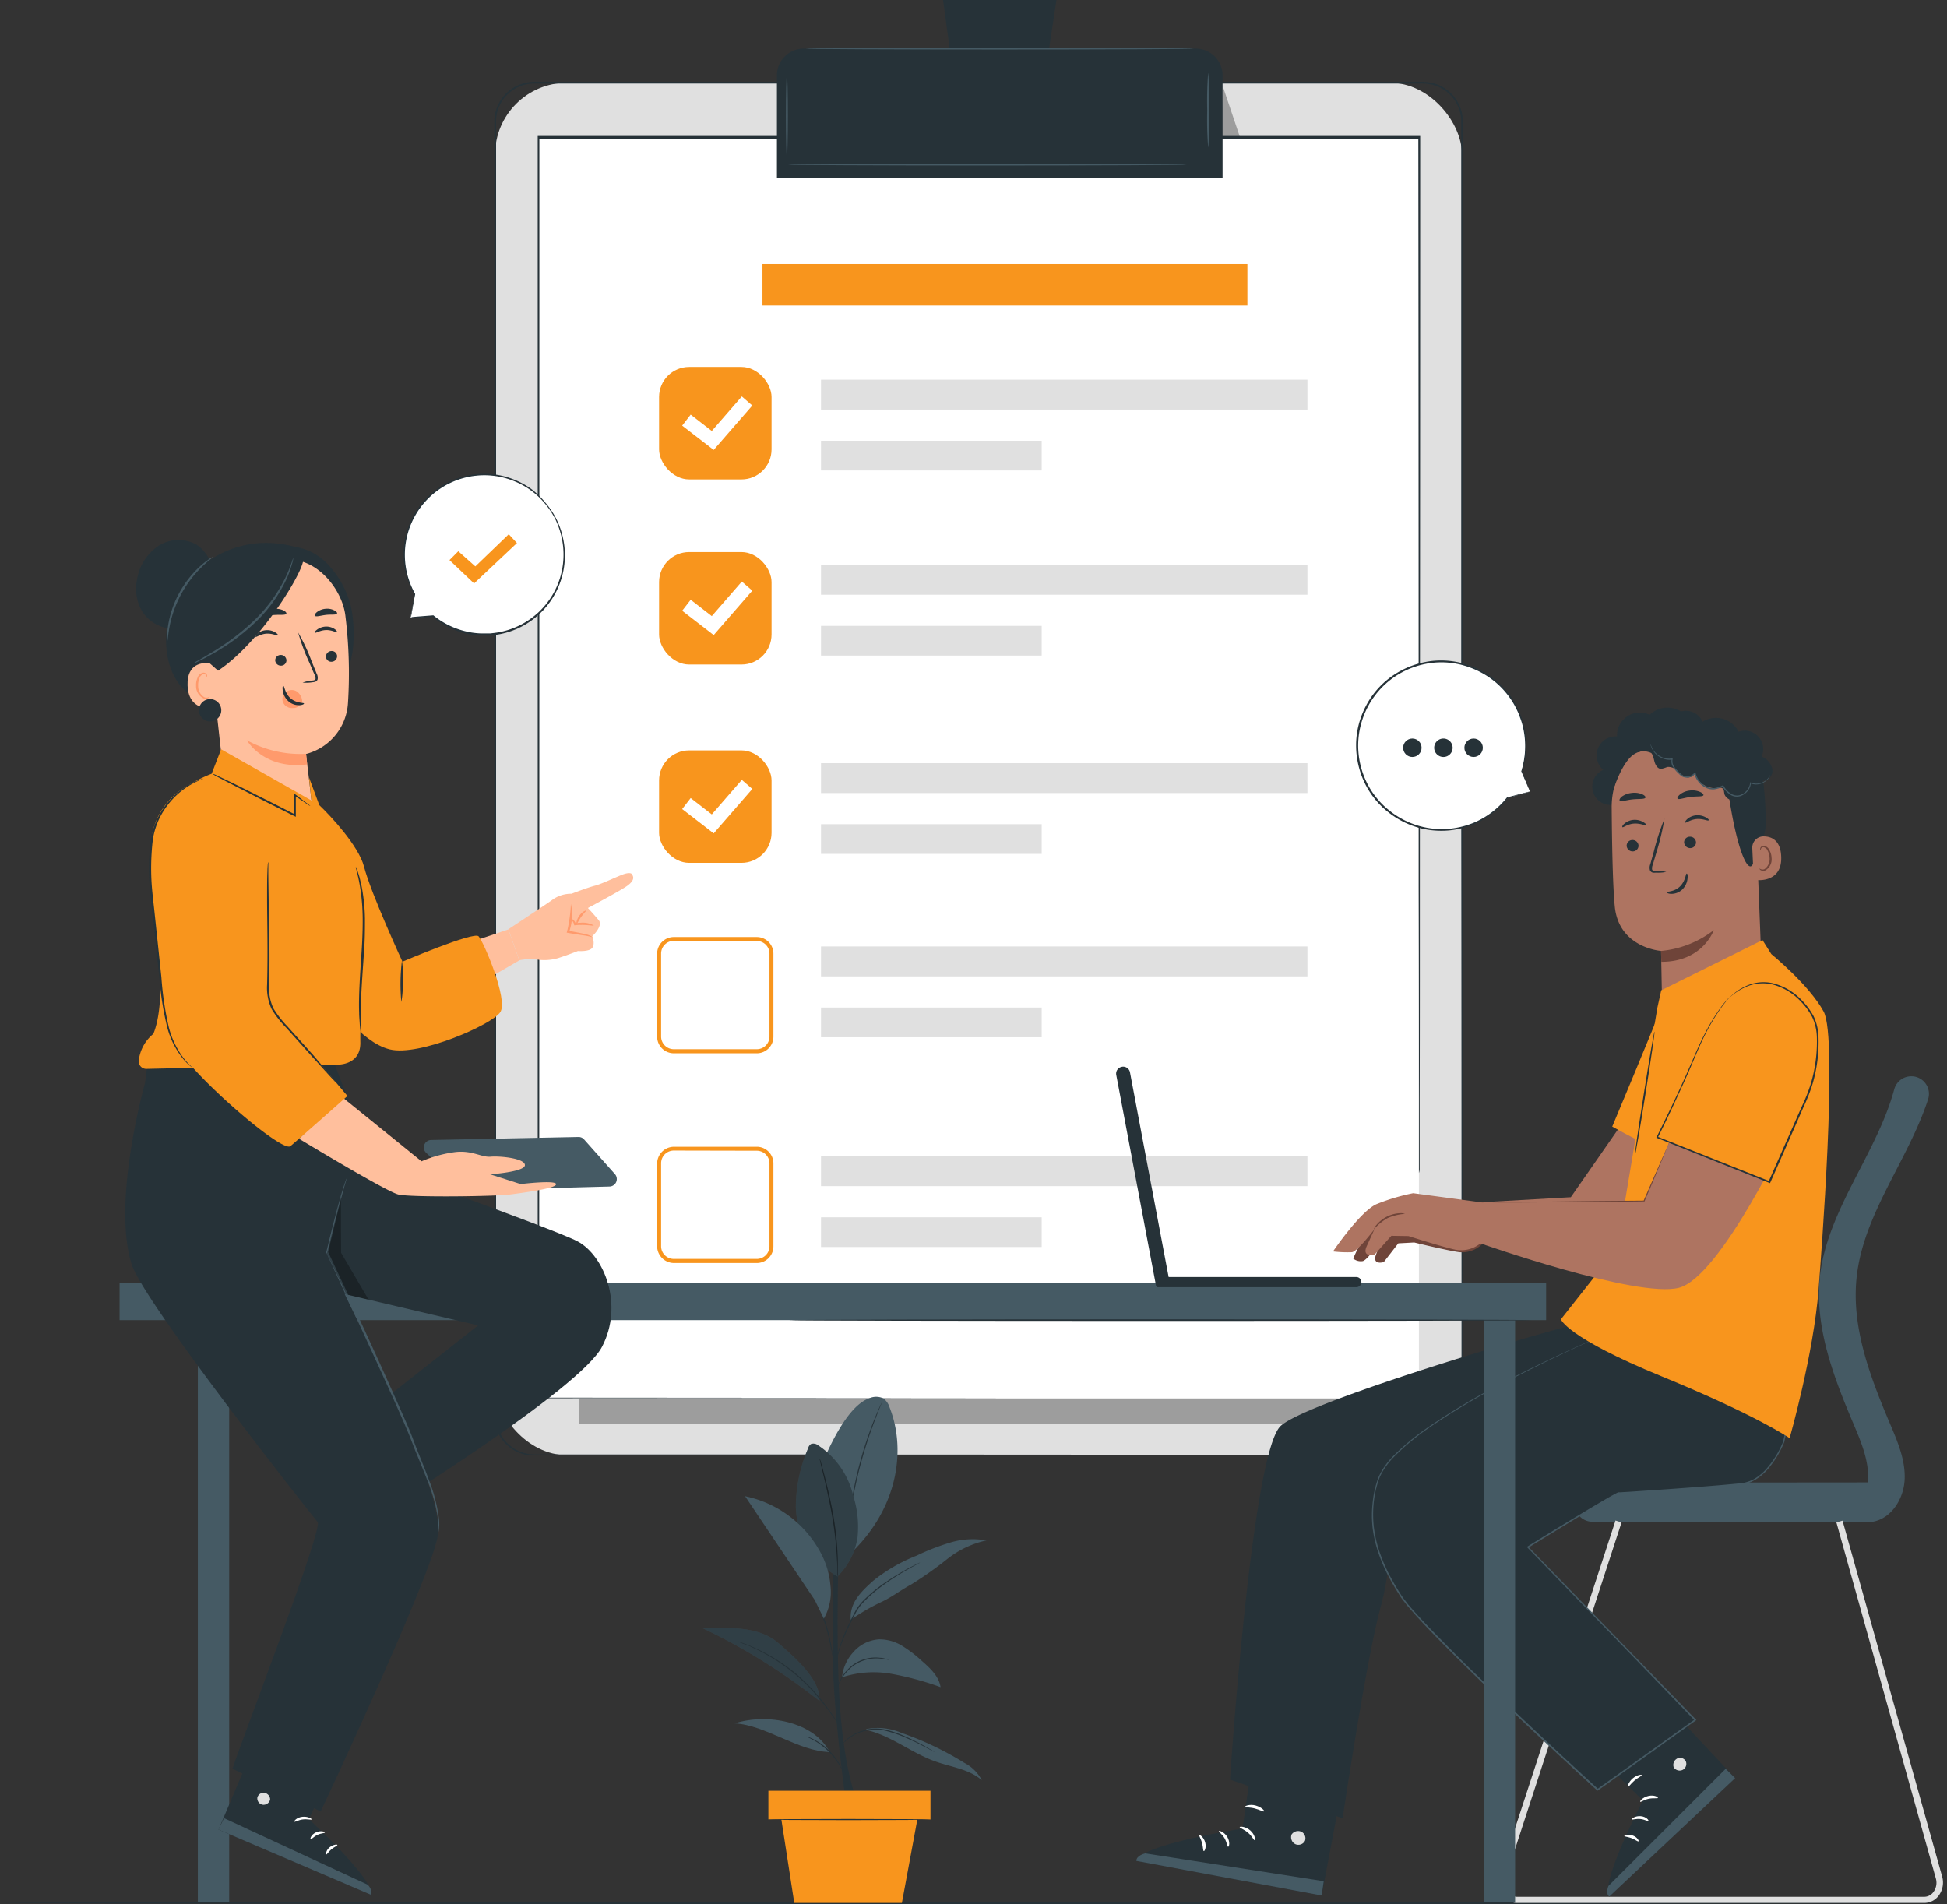 <svg xmlns="http://www.w3.org/2000/svg" width="250" height="244.503" viewBox="0 0 250 244.503">
  <rect x="0" y="0" width="250" height="244.503" fill="#333333" stroke="none"/>
  <g id="limited-compliance" transform="translate(-19.86 -32.44)">
    <g id="freepik--Floor--inject-27" transform="translate(19.86 276.661)">
      <path id="Path_38177" data-name="Path 38177" d="M269.86,482.221c0,.081-55.944.141-124.995.141S19.86,482.3,19.86,482.221s55.944-.141,125.005-.141S269.86,482.145,269.86,482.221Z" transform="translate(-19.86 -482.08)" fill="#263238"/>
    </g>
    <g id="freepik--Clipboard--inject-27" transform="translate(83.338 32.44)">
      <rect id="Rectangle_5636" data-name="Rectangle 5636" width="124.164" height="176.235" rx="9.24" transform="translate(0.087 10.629)" fill="#e0e0e0"/>
      <path id="Path_38178" data-name="Path 38178" d="M255.967,228.136l.386-.027a5.375,5.375,0,0,0,1.086-.217,4.983,4.983,0,0,0,3.476-4.481c.027-.543,0-1.13,0-1.738V207.73c0-14.985,0-36.668-.038-63.456V56.756a4.888,4.888,0,0,0-3.8-4.628A6.518,6.518,0,0,0,255.446,52h-113.6a4.893,4.893,0,0,0-4.894,4.655V223.334a4.856,4.856,0,0,0,.891,2.618,4.986,4.986,0,0,0,2.173,1.716,5.328,5.328,0,0,0,1.331.342c.456.038.923.027,1.39.033h26.511l63.451.038,17.25.027h0l-17.25.027-63.451.038H141.271a5.366,5.366,0,0,1-1.385-.358,5.1,5.1,0,0,1-3.156-4.5V56.664a5.144,5.144,0,0,1,5.138-4.888H255.424a7.316,7.316,0,0,1,1.678.13,5.111,5.111,0,0,1,3.981,4.834q0,3.259,0,6.518v81.016c0,26.788,0,48.471-.038,63.456v15.686a4.888,4.888,0,0,1-.337,1.532,5.1,5.1,0,0,1-1.526,2.086,5.354,5.354,0,0,1-1.629.885,5.639,5.639,0,0,1-1.124.206Z" transform="translate(-136.73 -41.271)" fill="#263238"/>
      <g id="Group_8878" data-name="Group 8878" transform="translate(10.923 149.67)" opacity="0.3">
        <path id="Path_38179" data-name="Path 38179" d="M156.84,341.213H261.048L259.9,319.536V308L156.84,324.1Z" transform="translate(-156.84 -308)"/>
      </g>
      <g id="Group_8879" data-name="Group 8879" transform="translate(93.199 10.988)" opacity="0.3">
        <path id="Path_38180" data-name="Path 38180" d="M308.624,52.67l2.368,7.028v3.438H308.32Z" transform="translate(-308.32 -52.67)"/>
      </g>
      <path id="Path_38181" data-name="Path 38181" d="M147.09,65.01V226.9H260.179V65.01Z" transform="translate(-141.463 -47.32)" fill="#fff"/>
      <path id="Path_38182" data-name="Path 38182" d="M260.129,197.759v-9.625c0-6.279,0-15.463-.033-27.125,0-23.355,0-56.569-.043-96.191l.109.109H147.072l.119-.119v.147c0,62.234,0,119.063-.033,161.744l-.087-.092,61.74.043h0l-61.74.038h-.092V64.59H260.291v.223c0,39.65-.033,72.858-.043,96.191,0,11.661,0,20.846-.027,27.125v9.005A1.666,1.666,0,0,1,260.129,197.759Z" transform="translate(-141.413 -47.128)" fill="#263238"/>
      <path id="Path_38183" data-name="Path 38183" d="M206.963,43.93h50.35a3.438,3.438,0,0,1,3.438,3.438v13.16H203.53V47.368a3.438,3.438,0,0,1,3.433-3.438Z" transform="translate(-167.248 -37.689)" fill="#263238"/>
      <path id="Path_38184" data-name="Path 38184" d="M257.362,32.44H242.8l1.7,12.482h10.972Z" transform="translate(-185.188 -32.44)" fill="#263238"/>
      <path id="Path_38185" data-name="Path 38185" d="M260.166,43.829c0,.065-11.167.119-24.936.119s-24.93-.054-24.93-.119,11.162-.119,24.93-.119S260.166,43.764,260.166,43.829Z" transform="translate(-170.341 -37.589)" fill="#455a64"/>
      <path id="Path_38186" data-name="Path 38186" d="M205.785,60.738c-.071,0-.125-2.346-.125-5.247s.054-5.241.125-5.241.12,2.346.12,5.241S205.845,60.738,205.785,60.738Z" transform="translate(-168.221 -40.577)" fill="#455a64"/>
      <path id="Path_38187" data-name="Path 38187" d="M305.356,59.261a45.853,45.853,0,0,1-.119-4.758,46.009,46.009,0,0,1,.119-4.763c.065,0,.12,2.135.12,4.763S305.421,59.261,305.356,59.261Z" transform="translate(-213.705 -40.344)" fill="#455a64"/>
      <path id="Path_38188" data-name="Path 38188" d="M257.332,71.235c0,.065-11.46.119-25.593.119s-25.6-.054-25.6-.119,11.455-.125,25.6-.125S257.332,71.164,257.332,71.235Z" transform="translate(-168.44 -50.106)" fill="#455a64"/>
      <rect id="Rectangle_5637" data-name="Rectangle 5637" width="62.457" height="3.84" transform="translate(41.942 48.758)" fill="#e0e0e0"/>
      <rect id="Rectangle_5638" data-name="Rectangle 5638" width="28.336" height="3.813" transform="translate(41.942 56.601)" fill="#e0e0e0"/>
      <rect id="Rectangle_5639" data-name="Rectangle 5639" width="14.442" height="14.442" rx="3.86" transform="translate(21.15 47.123)" fill="#f8951d"/>
      <path id="Path_38189" data-name="Path 38189" d="M185.176,133.036l-4.046-3.123,1.092-1.412,2.71,2.1,3.856-4.438,1.347,1.168Z" transform="translate(-157.014 -75.256)" fill="#fff"/>
      <rect id="Rectangle_5640" data-name="Rectangle 5640" width="62.457" height="3.84" transform="translate(41.942 72.532)" fill="#e0e0e0"/>
      <rect id="Rectangle_5641" data-name="Rectangle 5641" width="28.336" height="3.813" transform="translate(41.942 80.37)" fill="#e0e0e0"/>
      <rect id="Rectangle_5642" data-name="Rectangle 5642" width="14.442" height="14.442" rx="3.86" transform="translate(21.15 70.892)" fill="#f8951d"/>
      <path id="Path_38190" data-name="Path 38190" d="M185.176,176.8l-4.046-3.123,1.092-1.412,2.71,2.1,3.856-4.438,1.347,1.168Z" transform="translate(-157.014 -95.248)" fill="#fff"/>
      <rect id="Rectangle_5643" data-name="Rectangle 5643" width="62.457" height="3.84" transform="translate(41.942 98)" fill="#e0e0e0"/>
      <rect id="Rectangle_5644" data-name="Rectangle 5644" width="28.336" height="3.813" transform="translate(41.942 105.838)" fill="#e0e0e0"/>
      <rect id="Rectangle_5645" data-name="Rectangle 5645" width="62.457" height="3.84" transform="translate(41.942 121.54)" fill="#e0e0e0"/>
      <rect id="Rectangle_5646" data-name="Rectangle 5646" width="28.336" height="3.813" transform="translate(41.942 129.383)" fill="#e0e0e0"/>
      <rect id="Rectangle_5647" data-name="Rectangle 5647" width="14.442" height="14.442" rx="3.86" transform="translate(21.15 96.36)" fill="#f8951d"/>
      <path id="Path_38191" data-name="Path 38191" d="M185.176,223.686l-4.046-3.123,1.092-1.412,2.71,2.1,3.856-4.437,1.347,1.168Z" transform="translate(-157.014 -116.67)" fill="#fff"/>
      <path id="Path_38192" data-name="Path 38192" d="M188.007,268.906H177.35a2.14,2.14,0,0,1-2.14-2.135V256.115a2.14,2.14,0,0,1,2.14-2.135h10.657a2.135,2.135,0,0,1,2.135,2.135v10.657a2.135,2.135,0,0,1-2.135,2.135ZM177.35,254.469a1.629,1.629,0,0,0-1.629,1.629v10.657a1.629,1.629,0,0,0,1.629,1.629h10.657a1.629,1.629,0,0,0,1.629-1.629v-10.64a1.629,1.629,0,0,0-1.629-1.629Z" transform="translate(-154.31 -133.651)" fill="#f8951d"/>
      <rect id="Rectangle_5648" data-name="Rectangle 5648" width="62.457" height="3.84" transform="translate(41.942 148.475)" fill="#e0e0e0"/>
      <rect id="Rectangle_5649" data-name="Rectangle 5649" width="28.336" height="3.813" transform="translate(41.942 156.318)" fill="#e0e0e0"/>
      <path id="Path_38193" data-name="Path 38193" d="M188.007,318.491H177.35a2.173,2.173,0,0,1-2.14-2.135V305.7a2.173,2.173,0,0,1,2.14-2.14h10.657a2.14,2.14,0,0,1,2.135,2.14v10.657a2.14,2.14,0,0,1-2.135,2.135ZM177.35,304.049a1.629,1.629,0,0,0-1.629,1.629v10.657a1.629,1.629,0,0,0,1.629,1.629h10.657a1.629,1.629,0,0,0,1.629-1.629V305.7a1.629,1.629,0,0,0-1.629-1.629Z" transform="translate(-154.31 -156.302)" fill="#f8951d"/>
      <rect id="Rectangle_5650" data-name="Rectangle 5650" width="62.266" height="5.334" transform="translate(34.425 33.898)" fill="#f8951d"/>
    </g>
    <g id="freepik--Plant--inject-27" transform="translate(110.115 211.809)">
      <path id="Path_38194" data-name="Path 38194" d="M218.438,428.21s-1.874-12.889-1.716-20.384,0-15.936,0-15.936h.864s-.581,14.882.054,23.86,2.314,12.46,2.314,12.46h-1.5" transform="translate(-200.047 -376.024)" fill="#263238"/>
      <path id="Path_38195" data-name="Path 38195" d="M222.906,364.048a2.265,2.265,0,0,0-.788-1.157,2.173,2.173,0,0,0-1.874,0c-2.613.923-4.926,5.79-5.975,8.348l3.46,11.71C223.981,377.127,225.068,369.518,222.906,364.048Z" transform="translate(-198.932 -362.679)" fill="#455a64"/>
      <path id="Path_38196" data-name="Path 38196" d="M224.825,363.94a.5.5,0,0,1-.049.152c-.043.114-.1.255-.168.429-.152.364-.364.9-.619,1.564-.511,1.325-1.162,3.177-1.744,5.269s-.978,4.008-1.222,5.431c-.125.7-.217,1.266-.277,1.662-.027.179-.054.331-.071.451a.8.8,0,0,1-.038.158.924.924,0,0,1,0-.163,1.672,1.672,0,0,1,.049-.456c.043-.4.12-.967.234-1.667a48.641,48.641,0,0,1,1.184-5.432,50.431,50.431,0,0,1,1.782-5.269c.272-.657.494-1.189.663-1.548.081-.168.147-.31.2-.418A1.2,1.2,0,0,1,224.825,363.94Z" transform="translate(-201.839 -363.255)" fill="#263238"/>
      <path id="Path_38197" data-name="Path 38197" d="M213.312,390.788a10.591,10.591,0,0,1-5.323-8.88,19.344,19.344,0,0,1,1.575-7.561.983.983,0,0,1,.364-.543.929.929,0,0,1,.885.141,10.658,10.658,0,0,1,4.552,6.518,13.171,13.171,0,0,1,.543,5.355,8.919,8.919,0,0,1-2.575,4.986" transform="translate(-196.056 -367.736)" fill="#455a64"/>
      <path id="Path_38198" data-name="Path 38198" d="M215.894,392.383v-.608c0-.386,0-.951-.049-1.629a45.619,45.619,0,0,0-.6-5.393c-.364-2.091-.8-3.96-1.124-5.317-.158-.657-.288-1.2-.38-1.6-.043-.174-.076-.32-.1-.435a.489.489,0,0,1,0-.158.385.385,0,0,0,.049.152,3.9,3.9,0,0,1,.13.429c.1.375.25.918.429,1.591.342,1.347.8,3.221,1.162,5.317a39.673,39.673,0,0,1,.543,5.432v2.08A.6.6,0,0,1,215.894,392.383Z" transform="translate(-198.638 -369.331)" fill="#263238"/>
      <g id="Group_8880" data-name="Group 8880" transform="translate(11.92 6.013)" opacity="0.3">
        <path id="Path_38199" data-name="Path 38199" d="M213.312,390.788a10.591,10.591,0,0,1-5.323-8.88,19.344,19.344,0,0,1,1.575-7.561.983.983,0,0,1,.364-.543.929.929,0,0,1,.885.141,10.658,10.658,0,0,1,4.552,6.518,13.171,13.171,0,0,1,.543,5.355,8.919,8.919,0,0,1-2.575,4.986" transform="translate(-207.976 -373.749)"/>
      </g>
      <path id="Path_38200" data-name="Path 38200" d="M224.55,441.188c3.2.7,5.828,2.955,8.913,4.052,2.037.728,4.345.983,5.975,2.412a5.153,5.153,0,0,0-2.216-2.211,40.092,40.092,0,0,0-8.077-3.856,7.691,7.691,0,0,0-4.5-.505" transform="translate(-203.628 -398.419)" fill="#455a64"/>
      <path id="Path_38201" data-name="Path 38201" d="M205.739,443.108c-4-.065-8.218-3.471-12.2-3.677,4.166-1.342,10.141-.244,12.2,3.677" transform="translate(-189.461 -397.494)" fill="#455a64"/>
      <path id="Path_38202" data-name="Path 38202" d="M218.92,424.9a13.036,13.036,0,0,1,6.4-.435,38.708,38.708,0,0,1,6.252,1.7c-.206-1.39-1.331-2.433-2.39-3.357a16.216,16.216,0,0,0-2.509-1.928,5.556,5.556,0,0,0-3.009-.853,4.769,4.769,0,0,0-3.319,1.673,5.54,5.54,0,0,0-1.423,3.2" transform="translate(-201.056 -388.88)" fill="#455a64"/>
      <path id="Path_38203" data-name="Path 38203" d="M195.682,419.24c-2.52-2.173-6.339-1.944-9.652-1.868a78.4,78.4,0,0,1,14.964,9.326C201.13,424.356,198.865,421.956,195.682,419.24Z" transform="translate(-186.03 -387.644)" fill="#455a64"/>
      <g id="Group_8881" data-name="Group 8881" transform="translate(0 29.681)" opacity="0.3">
        <path id="Path_38204" data-name="Path 38204" d="M195.682,419.24c-2.52-2.173-6.339-1.944-9.652-1.868a78.4,78.4,0,0,1,14.964,9.326C201.13,424.356,198.865,421.956,195.682,419.24Z" transform="translate(-186.03 -417.326)"/>
      </g>
      <path id="Path_38205" data-name="Path 38205" d="M220.98,406.683a27.776,27.776,0,0,1,3.873-2.254c1.325-.6,2.564-1.564,3.845-2.254a46.638,46.638,0,0,0,4.628-3.259,12.348,12.348,0,0,1,5.062-2.417,9.907,9.907,0,0,0-4.611.266,29.225,29.225,0,0,0-4.345,1.689,21.246,21.246,0,0,0-5.573,3.226c-1.608,1.434-3.058,2.857-2.89,5.008" transform="translate(-201.986 -378.058)" fill="#455a64"/>
      <path id="Path_38206" data-name="Path 38206" d="M230.618,444.122l-.125-.054-.348-.179c-.3-.163-.733-.4-1.282-.674-.266-.141-.543-.293-.891-.445s-.673-.315-1.043-.473a15.169,15.169,0,0,0-2.46-.858,5.241,5.241,0,0,0-2.569-.065,7.11,7.11,0,0,0-1.086.32,6.029,6.029,0,0,0-.88.451,5.561,5.561,0,0,0-1.086.912c-.234.25-.348.4-.358.4a.818.818,0,0,1,.071-.12q.081-.114.244-.31a5.082,5.082,0,0,1,1.086-.961,5.621,5.621,0,0,1,.885-.478,7.715,7.715,0,0,1,1.086-.342,5.366,5.366,0,0,1,2.634.054,14.422,14.422,0,0,1,2.482.88c.369.163.717.326,1.037.489s.625.31.891.462c.543.282.967.543,1.26.712l.337.206C230.586,444.09,230.624,444.117,230.618,444.122Z" transform="translate(-200.859 -398.508)" fill="#263238"/>
      <path id="Path_38207" data-name="Path 38207" d="M210.55,443a.863.863,0,0,1,.25.071,5.835,5.835,0,0,1,.652.288,8.038,8.038,0,0,1,1.912,1.352,7.854,7.854,0,0,1,1.428,1.858,5.348,5.348,0,0,1,.31.641,1.087,1.087,0,0,1,.087.25s-.174-.331-.483-.836a8.962,8.962,0,0,0-1.439-1.809,9.271,9.271,0,0,0-1.863-1.369C210.881,443.163,210.539,443.027,210.55,443Z" transform="translate(-197.232 -399.374)" fill="#263238"/>
      <path id="Path_38208" data-name="Path 38208" d="M194.24,420.48a.68.68,0,0,1,.168.049l.483.168.755.282c.3.109.619.272.978.429a23.172,23.172,0,0,1,5.214,3.319,26.064,26.064,0,0,1,2.428,2.4c.69.793,1.271,1.537,1.727,2.173s.8,1.189,1.043,1.564l.272.429a.949.949,0,0,1,.087.152.74.74,0,0,1-.109-.136c-.071-.1-.174-.234-.3-.418-.25-.364-.608-.891-1.086-1.532s-1.054-1.374-1.744-2.173a25.837,25.837,0,0,0-2.422-2.368,24.141,24.141,0,0,0-5.165-3.34c-.358-.163-.674-.331-.961-.451l-.739-.261-.467-.2Z" transform="translate(-189.781 -389.085)" fill="#263238"/>
      <path id="Path_38209" data-name="Path 38209" d="M224.509,424.6a1.288,1.288,0,0,1-.32-.043l-.364-.065c-.147-.027-.315-.027-.494-.049a5.078,5.078,0,0,0-2.748.543,4.991,4.991,0,0,0-1.255.929,5.56,5.56,0,0,0-.8.994,7.607,7.607,0,0,0-.543,1.054.912.912,0,0,1,.081-.315,4.3,4.3,0,0,1,.38-.788,5.431,5.431,0,0,1,.8-1.037,4.888,4.888,0,0,1,4.106-1.477,2.179,2.179,0,0,1,.494.065l.369.092A1.449,1.449,0,0,1,224.509,424.6Z" transform="translate(-200.626 -390.834)" fill="#263238"/>
      <path id="Path_38210" data-name="Path 38210" d="M228.349,401.86l-.152.092-.445.244c-.391.212-.951.516-1.629.918s-1.472.9-2.319,1.51a19.47,19.47,0,0,0-2.585,2.173,6.42,6.42,0,0,0-1.059,1.374c-.266.5-.516.989-.744,1.456a26.611,26.611,0,0,0-1.113,2.531,16.031,16.031,0,0,0-.543,1.781c-.1.429-.136.674-.152.668a.7.7,0,0,1,0-.174,3.12,3.12,0,0,1,.081-.505,12.888,12.888,0,0,1,.505-1.8,24.273,24.273,0,0,1,1.086-2.558c.228-.467.478-.956.739-1.461A6.354,6.354,0,0,1,221.1,406.7a18.565,18.565,0,0,1,2.613-2.173c.858-.6,1.662-1.086,2.346-1.488s1.255-.684,1.629-.88l.456-.217A.847.847,0,0,1,228.349,401.86Z" transform="translate(-200.453 -380.579)" fill="#263238"/>
      <path id="Path_38211" data-name="Path 38211" d="M214.472,417.176a1.456,1.456,0,0,1-.076-.342c-.049-.244-.109-.543-.179-.923a26.54,26.54,0,0,0-.755-3,25.7,25.7,0,0,0-1.146-2.879l-.386-.858a1.413,1.413,0,0,1-.13-.32,1.6,1.6,0,0,1,.179.3c.1.2.255.478.429.836a20.4,20.4,0,0,1,1.189,2.879,21.256,21.256,0,0,1,.722,3.031c.06.391.1.712.13.934a1.661,1.661,0,0,1,.022.348Z" transform="translate(-197.803 -383.772)" fill="#263238"/>
      <path id="Path_38212" data-name="Path 38212" d="M206.966,397.711a10.863,10.863,0,0,0-1.3-4.345A14.274,14.274,0,0,0,196,386.18l8.951,13.34,1.157,2.384a6.887,6.887,0,0,0,.858-4.193Z" transform="translate(-190.585 -373.415)" fill="#455a64"/>
      <rect id="Rectangle_5651" data-name="Rectangle 5651" width="20.813" height="3.688" transform="translate(8.408 50.589)" fill="#f8951d"/>
      <path id="Path_38213" data-name="Path 38213" d="M204.37,461.27l1.771,11.444h13.818l2.118-11.444Z" transform="translate(-194.409 -407.72)" fill="#f8951d"/>
      <path id="Path_38214" data-name="Path 38214" d="M222.171,462.561c0,.043-4.7.076-10.488.076s-10.483-.033-10.483-.076,4.693-.071,10.483-.071S222.171,462.523,222.171,462.561Z" transform="translate(-192.96 -408.278)" fill="#263238"/>
    </g>
    <g id="freepik--speech-bubble-2--inject-27" transform="translate(193.987 117.255)">
      <path id="Path_38215" data-name="Path 38215" d="M362.875,205.537l-1.086-2.623a10.858,10.858,0,1,0-1.841,3.454h0Z" transform="translate(-340.541 -188.701)" fill="#fff"/>
      <path id="Path_38216" data-name="Path 38216" d="M362.784,205.429l-.179.06-.543.163-2.173.635a.049.049,0,0,1-.065-.033.092.092,0,0,1,0-.038h0l.092.054a10.863,10.863,0,0,1-4.128,3.259,11.406,11.406,0,0,1-3.351.885,10.95,10.95,0,0,1-3.932-.337,11.146,11.146,0,0,1-3.884-1.972,10.635,10.635,0,0,1-2.993-3.634,11.189,11.189,0,0,1-1.179-4.888,10.8,10.8,0,0,1,1.238-5.106,10.684,10.684,0,0,1,3.52-3.97,11.2,11.2,0,0,1,4.725-1.82,10.694,10.694,0,0,1,4.736.429,11.085,11.085,0,0,1,3.835,2.135A10.863,10.863,0,0,1,361,194.338l.4.831c.125.277.212.543.315.831a9.341,9.341,0,0,1,.418,1.629,10.744,10.744,0,0,1-.375,5.209v-.033c.342.842.614,1.5.8,1.966.087.212.152.38.2.505a.981.981,0,0,1,.06.168s-.033-.065-.087-.179l-.223-.505c-.2-.451-.478-1.086-.842-1.917a.033.033,0,0,1,0-.033,10.777,10.777,0,0,0,.315-5.154,9.565,9.565,0,0,0-.429-1.6c-.1-.266-.19-.543-.315-.815s-.261-.543-.4-.815a10.738,10.738,0,0,0-2.46-3.02,11.031,11.031,0,0,0-3.769-2.069,10.4,10.4,0,0,0-4.633-.407,10.918,10.918,0,0,0-4.617,1.782,10.727,10.727,0,0,0-4.644,8.87,10.863,10.863,0,0,0,1.141,4.758,10.488,10.488,0,0,0,2.922,3.568,10.934,10.934,0,0,0,3.8,1.944,10.641,10.641,0,0,0,3.851.353,11.075,11.075,0,0,0,3.3-.847,10.863,10.863,0,0,0,4.085-3.167.049.049,0,0,1,.071,0,.06.06,0,0,1,0,.06h0l-.06-.071,2.173-.57.576-.147A1.016,1.016,0,0,1,362.784,205.429Z" transform="translate(-340.449 -188.594)" fill="#263238"/>
      <circle id="Ellipse_3282" data-name="Ellipse 3282" cx="1.184" cy="1.184" r="1.184" transform="translate(6.04 10.024)" fill="#263238"/>
      <path id="Path_38217" data-name="Path 38217" d="M361.278,208.234a1.184,1.184,0,1,1-1.184-1.184A1.184,1.184,0,0,1,361.278,208.234Z" transform="translate(-348.883 -197.026)" fill="#263238"/>
      <circle id="Ellipse_3283" data-name="Ellipse 3283" cx="1.184" cy="1.184" r="1.184" transform="translate(13.905 10.024)" fill="#263238"/>
    </g>
    <g id="freepik--speech-bubble-1--inject-27" transform="translate(71.677 93.28)">
      <path id="Path_38218" data-name="Path 38218" d="M116.237,163.048l.543-3.025a10.26,10.26,0,1,1,2.368,2.824h0Z" transform="translate(-115.342 -144.562)" fill="#fff"/>
      <path id="Path_38219" data-name="Path 38219" d="M116.157,162.941h.722l2.173-.119a.049.049,0,0,0,.038-.049h0l-.065.06a10.179,10.179,0,0,0,6.083,2.39h.842a3.829,3.829,0,0,0,.435,0l.44-.049a10.32,10.32,0,0,0,8.908-12.492,10.7,10.7,0,0,0-.82-2.363,10.543,10.543,0,0,0-1.412-2.124,10.672,10.672,0,0,0-1.868-1.814,10.32,10.32,0,0,0-2.173-1.179,10.206,10.206,0,0,0-4.687-.712,10.352,10.352,0,0,0-9.505,10.624,10.211,10.211,0,0,0,1.374,4.818V159.9c-.158.983-.277,1.738-.364,2.265l-.087.576a1.245,1.245,0,0,0,0,.19.765.765,0,0,1,.043-.206c.043-.136.06-.331.109-.581.092-.516.228-1.266.407-2.227a.071.071,0,0,0,0-.033,10.217,10.217,0,0,1,8.071-15.208,10.021,10.021,0,0,1,4.6.706,9.875,9.875,0,0,1,3.949,2.841,10.472,10.472,0,0,1,1.385,2.075,10.353,10.353,0,0,1,.8,2.314,10.129,10.129,0,0,1-8.718,12.291l-.435.049h-1.26a9.554,9.554,0,0,1-1.564-.19,10.32,10.32,0,0,1-4.47-2.118.038.038,0,0,0-.06,0,.049.049,0,0,0,0,.054h0v-.065l-2.129.168-.543.049Z" transform="translate(-115.262 -144.454)" fill="#263238"/>
      <path id="Path_38220" data-name="Path 38220" d="M126.12,162.069l1.13-1.135,2.189,1.944,4.291-4.128,1.054,1.13-5.508,5.187Z" transform="translate(-120.222 -150.985)" fill="#f8951d"/>
    </g>
    <g id="freepik--character-2--inject-27" transform="translate(165.766 123.306)">
      <path id="Path_38221" data-name="Path 38221" d="M429.769,339.053a1.844,1.844,0,0,1,.027-.386c.114-2.439-.88-4.785-1.836-7.061-2.564-6.04-5.04-12.449-4.345-18.967.956-8.62,7.294-15.751,9.554-24.083a2.26,2.26,0,0,1,2.173-1.657h0a2.259,2.259,0,0,1,2.173,2.933c-2.52,7.794-8.272,14.632-9.174,22.812-.722,6.518,1.76,12.927,4.318,18.967.956,2.254,1.95,4.6,1.841,7.061s-1.684,5.013-4.1,5.431H394.416a2.265,2.265,0,0,1-2.276-2.265v-.489a2.27,2.27,0,0,1,2.276-2.265Z" transform="translate(-335.843 -239.557)" fill="#455a64"/>
      <path id="Path_38222" data-name="Path 38222" d="M428.774,441.036H376.5a2.3,2.3,0,0,1-1.863-.983,2.813,2.813,0,0,1-.38-2.526l14.882-45.6.771.255L375.035,437.81a2,2,0,0,0,.266,1.792,1.5,1.5,0,0,0,1.2.646h52.273a1.467,1.467,0,0,0,1.184-.619,1.993,1.993,0,0,0,.31-1.738L417.5,392.169l.788-.223,12.791,45.7a2.814,2.814,0,0,1-.451,2.455A2.292,2.292,0,0,1,428.774,441.036Z" transform="translate(-327.608 -287.54)" fill="#e0e0e0"/>
      <path id="Path_38223" data-name="Path 38223" d="M339.77,323.915s1.906-4.628,3.8-5.605a24.21,24.21,0,0,1,4.275-1.629h8.343l.081,5.431a3.7,3.7,0,0,1-2.868.983c-1.629-.228-5.8-1.249-5.8-1.249l-2.042.109-1.868,2.412s-1.532.462-.989-.983l.777-2.08s-1.809,2.808-2.5,2.938A1.543,1.543,0,0,1,339.77,323.915Z" transform="translate(-311.917 -253.162)" fill="#6f4439"/>
      <path id="Path_38224" data-name="Path 38224" d="M388.052,297.85l-6.664,9.581-11.52.652-.158,5.258,8.69,1.711a13.981,13.981,0,0,0,12.449-3.7h0l1.287-11.591Z" transform="translate(-325.596 -244.56)" fill="#ae7461"/>
      <path id="Path_38225" data-name="Path 38225" d="M394,437.765l7.74,7.577s-5.605,10.8-4.318,12.335l16.164-15.208L402.033,430.15Z" transform="translate(-336.692 -305.001)" fill="#263238"/>
      <path id="Path_38226" data-name="Path 38226" d="M415.89,448.151a.858.858,0,0,1,1.13.282.869.869,0,0,1-.331,1.13.9.9,0,0,1-1.195-.3.918.918,0,0,1,.478-1.146" transform="translate(-346.487 -313.177)" fill="#e0e0e0"/>
      <path id="Path_38227" data-name="Path 38227" d="M416.239,451.825l-1.217-1.195-15.045,15.029s-.44.972.1,1.374Z" transform="translate(-339.346 -314.357)" fill="#455a64"/>
      <path id="Path_38228" data-name="Path 38228" d="M407.6,457.758c.071.071.5-.266,1.113-.391s1.119,0,1.162-.109-.478-.418-1.222-.25S407.52,457.7,407.6,457.758Z" transform="translate(-342.901 -317.249)" fill="#fff"/>
      <path id="Path_38229" data-name="Path 38229" d="M405.635,462.231c.049.092.511-.1,1.086-.043s.961.326,1.037.244-.272-.543-.978-.608S405.57,462.161,405.635,462.231Z" transform="translate(-342.005 -319.468)" fill="#fff"/>
      <path id="Path_38230" data-name="Path 38230" d="M405.666,467.071c.087-.049-.158-.543-.75-.744a1.182,1.182,0,0,0-1.086.065c0,.065.462.1.945.282S405.579,467.141,405.666,467.071Z" transform="translate(-341.183 -321.489)" fill="#fff"/>
      <path id="Path_38231" data-name="Path 38231" d="M404.709,453.581c.1.038.364-.407.836-.8s.945-.587.929-.69-.608-.049-1.157.418S404.616,453.559,404.709,453.581Z" transform="translate(-341.573 -315.006)" fill="#fff"/>
      <path id="Path_38232" data-name="Path 38232" d="M356.808,344.8c-1.418,0-35.907,10.048-39.65,13.443s-6.518,45.429-6.518,45.429l14.464,4.959s3.047-20.526,4.888-27.157a33.85,33.85,0,0,0,1.135-10.189l28.635-12.492Z" transform="translate(-298.609 -266.009)" fill="#263238"/>
      <path id="Path_38233" data-name="Path 38233" d="M373.033,343.568c-.641.282-25.7,10.982-28.059,18.152-1.917,5.844.31,10.988,2.993,15.007,3.025,4.535,25.224,24.795,25.224,24.795l12.53-8.962L364.24,370.377s11.27-6.952,11.656-6.952,12.1-.777,15.816-1.195c3.471-.4,5.366-5.366,5.366-5.366l3.091-14.258-23.241-5.366Z" transform="translate(-313.966 -262.555)" fill="#263238"/>
      <path id="Path_38234" data-name="Path 38234" d="M373,343.549l.244-.418.739-1.217,2.879-4.715h.027l23.247,5.328h.076v.076c-.929,4.285-1.966,9.1-3.08,14.258h0a12.493,12.493,0,0,1-2.211,3.585,6.441,6.441,0,0,1-1.7,1.352,2.5,2.5,0,0,1-.505.234,2.9,2.9,0,0,1-.543.168c-.179.038-.364.081-.543.1l-.543.06c-2.933.293-5.975.505-9.092.733l-4.747.326-1.206.071h-.2l-.06.027-.266.13-.543.293c-.706.4-1.412.82-2.118,1.238-2.819,1.689-5.687,3.449-8.609,5.247v-.163c5.366,5.546,11.026,11.363,16.81,17.337l4.709,4.861.087.087-.1.071q-6.4,4.584-12.53,8.956l-.065.049-.065-.054q-6.735-6.159-12.883-12.042c-2.042-1.955-4.03-3.884-5.942-5.8s-3.769-3.8-5.431-5.746c-.217-.234-.4-.505-.6-.755a5.76,5.76,0,0,1-.543-.782c-.342-.543-.674-1.086-.978-1.629a22.483,22.483,0,0,1-1.559-3.351,16.522,16.522,0,0,1-.864-3.476,14.427,14.427,0,0,1,0-3.454,12.414,12.414,0,0,1,.782-3.259,9.337,9.337,0,0,1,1.847-2.618,31.107,31.107,0,0,1,4.622-3.8,89.29,89.29,0,0,1,8.772-5.252c2.64-1.412,4.948-2.542,6.838-3.438s3.367-1.559,4.345-2l1.141-.494.391-.158s-.125.065-.38.179l-1.135.505c-.994.451-2.466,1.124-4.345,2.031s-4.188,2.048-6.822,3.465a91.08,91.08,0,0,0-8.745,5.269,30.636,30.636,0,0,0-4.59,3.8,9.114,9.114,0,0,0-1.814,2.575,12.635,12.635,0,0,0-.766,3.2,14.4,14.4,0,0,0,.027,3.416,16.192,16.192,0,0,0,.864,3.438,21.886,21.886,0,0,0,1.548,3.324q.456.815.978,1.629a7.682,7.682,0,0,0,.543.771c.2.25.369.511.592.75,1.662,1.944,3.525,3.8,5.431,5.73s3.9,3.829,5.947,5.785q6.138,5.861,12.883,12.036h-.13l12.53-8.956v.158l-4.709-4.888-16.767-17.321-.092-.092.109-.071q4.383-2.716,8.614-5.241c.712-.418,1.412-.836,2.124-1.238l.543-.293c.092-.049.179-.1.277-.141l.081-.033h.25l1.206-.071,4.747-.32c3.118-.228,6.154-.44,9.081-.728a4.855,4.855,0,0,0,2.069-.543,6.251,6.251,0,0,0,1.629-1.314,12.243,12.243,0,0,0,2.173-3.514h0l3.107-14.252.054.087-23.236-5.4h.043l-2.917,4.7-.75,1.2C373.1,343.419,373,343.549,373,343.549Z" transform="translate(-313.936 -262.537)" fill="#455a64"/>
      <path id="Path_38235" data-name="Path 38235" d="M399.081,212.193a2.352,2.352,0,0,1-1.39-4.465,2.444,2.444,0,0,1,1.765-4.291,2.928,2.928,0,0,1,4.188-2.775,3.3,3.3,0,0,1,4.03-.429,2.336,2.336,0,0,1,2.4,3.775" transform="translate(-337.732 -199.736)" fill="#263238"/>
      <path id="Path_38236" data-name="Path 38236" d="M410.478,204.816l-.516.043a9.972,9.972,0,0,0-9.092,10.01c.038,4.834.141,10.173.4,12.748.543,5.323,5.942,5.681,5.942,5.681l.119,6.442,12.9-1.543-.907-23.328C419.31,209.292,416.051,204.648,410.478,204.816Z" transform="translate(-339.831 -202.055)" fill="#ae7461"/>
      <path id="Path_38237" data-name="Path 38237" d="M412.53,255.017a12.976,12.976,0,0,0,6.773-2.667s-1.374,4.079-6.735,4.068Z" transform="translate(-345.158 -223.773)" fill="#6f4439"/>
      <path id="Path_38238" data-name="Path 38238" d="M404.41,231.794a.766.766,0,0,0,.8.706.733.733,0,0,0,.722-.755.766.766,0,0,0-.8-.706.733.733,0,0,0-.722.755Z" transform="translate(-341.448 -214.036)" fill="#263238"/>
      <path id="Path_38239" data-name="Path 38239" d="M403.388,227.207c.1.087.641-.391,1.461-.456s1.456.282,1.537.174-.071-.217-.348-.386a2.129,2.129,0,0,0-1.244-.266,2.026,2.026,0,0,0-1.151.489C403.409,226.951,403.339,227.136,403.388,227.207Z" transform="translate(-340.975 -211.855)" fill="#263238"/>
      <path id="Path_38240" data-name="Path 38240" d="M418,231.014a.771.771,0,0,0,.8.706.733.733,0,0,0,.722-.755.76.76,0,0,0-.8-.706.733.733,0,0,0-.728.755Z" transform="translate(-347.657 -213.68)" fill="#263238"/>
      <path id="Path_38241" data-name="Path 38241" d="M418.238,226.127c.1.092.646-.386,1.461-.456s1.456.282,1.537.174-.071-.217-.348-.386a2.173,2.173,0,0,0-1.244-.266,2.026,2.026,0,0,0-1.151.489C418.259,225.9,418.189,226.084,418.238,226.127Z" transform="translate(-347.759 -211.362)" fill="#263238"/>
      <path id="Path_38242" data-name="Path 38242" d="M411.973,232.833a5.236,5.236,0,0,0-1.352-.125c-.212,0-.413-.027-.462-.168a1.086,1.086,0,0,1,.087-.63l.478-1.629a32.5,32.5,0,0,0,1.021-4.291,31.694,31.694,0,0,0-1.363,4.2c-.158.576-.31,1.124-.451,1.629a1.2,1.2,0,0,0-.038.831.543.543,0,0,0,.369.277,1.39,1.39,0,0,0,.358,0,5.622,5.622,0,0,0,1.352-.092Z" transform="translate(-343.927 -211.73)" fill="#263238"/>
      <path id="Path_38243" data-name="Path 38243" d="M416.419,220.353c.125.2.809-.087,1.673-.2s1.6,0,1.662-.244c0-.109-.147-.282-.473-.418a2.553,2.553,0,0,0-1.32-.158,2.466,2.466,0,0,0-1.217.494C416.473,220.049,416.364,220.261,416.419,220.353Z" transform="translate(-346.928 -208.679)" fill="#263238"/>
      <path id="Path_38244" data-name="Path 38244" d="M402.752,220.878c.19.174.847-.081,1.662-.163s1.51,0,1.629-.212c.06-.1-.065-.282-.38-.429a2.613,2.613,0,0,0-1.38-.185,2.672,2.672,0,0,0-1.293.489C402.746,220.6,402.665,220.8,402.752,220.878Z" transform="translate(-340.675 -208.932)" fill="#263238"/>
      <path id="Path_38245" data-name="Path 38245" d="M401.365,211.854s1.086-3.465,2.656-4.383c1.863-1.119,2.89.945,4.7.266s3.59-1.754,5.616-.489c2.216,1.39,1.342,2.58,1.678,4.932,1.369,9.543,3.357,12.1,3.46,7.539,0-.5,1.347-1.016,1.363-3.123.027-2.716-.163-6.034-.934-7.908a7.664,7.664,0,0,0-3.444-3.7c-2.792-1.716-6.393-1.439-8.81-.978S400.773,207.693,401.365,211.854Z" transform="translate(-340.033 -201.527)" fill="#263238"/>
      <path id="Path_38246" data-name="Path 38246" d="M434.108,231.712a1.445,1.445,0,0,1,1.439-1.532c1,0,2.173.473,2.27,2.531.206,3.655-3.5,3.107-3.514,3S434.178,233.254,434.108,231.712Z" transform="translate(-355.015 -213.644)" fill="#ae7461"/>
      <path id="Path_38247" data-name="Path 38247" d="M435.788,235.326a1.438,1.438,0,0,0,.174.081.636.636,0,0,0,.478,0,1.58,1.58,0,0,0,.652-1.456,2.091,2.091,0,0,0-.234-.9.744.744,0,0,0-.505-.462.326.326,0,0,0-.364.2c-.043.109,0,.179-.038.185s-.081-.054-.06-.206a.407.407,0,0,1,.13-.239.5.5,0,0,1,.348-.114.9.9,0,0,1,.7.543,2.129,2.129,0,0,1,.282,1,1.629,1.629,0,0,1-.842,1.629.673.673,0,0,1-.587-.065C435.8,235.413,435.777,235.331,435.788,235.326Z" transform="translate(-355.782 -214.662)" fill="#6f4439"/>
      <path id="Path_38248" data-name="Path 38248" d="M420.19,211.528a3.454,3.454,0,0,1-1.483.847,1.189,1.189,0,0,1-1.39-.717c-.071-.25-.033-.543-.217-.733s-.581-.109-.88-.049a2.9,2.9,0,0,1-2.754-1.863.956.956,0,0,1-1.249.375,3.5,3.5,0,0,1-.945-.7,1.521,1.521,0,0,0-1.309-.543,3.8,3.8,0,0,1-.777.244c-.483,0-.766-.543-.88-1.01s-.217-1.016-.646-1.238a1.928,1.928,0,0,0-1.309.081c-.435.1-1.01.049-1.162-.375a.9.9,0,0,1,.1-.673,2.374,2.374,0,0,1,2.716-1.141,3.21,3.21,0,0,1,5.823-1.141,3.259,3.259,0,0,1,5.3.728,2.363,2.363,0,0,1,2.955,3.188,2.227,2.227,0,0,1,1.385,1.673,1.282,1.282,0,0,1-1.331,1.434,1.309,1.309,0,0,1-2.14,1.5" transform="translate(-341.793 -200.521)" fill="#263238"/>
      <path id="Path_38249" data-name="Path 38249" d="M410.059,208.3a.306.306,0,0,0,0,.065,1.489,1.489,0,0,0,.038.2,2.46,2.46,0,0,0,.326.679,2.607,2.607,0,0,0,.885.788,2.412,2.412,0,0,0,1.532.293l-.071-.071a1.314,1.314,0,0,0,.163,1,3.8,3.8,0,0,0,.7.836,2.845,2.845,0,0,0,.445.386,1.347,1.347,0,0,0,.6.163,1.325,1.325,0,0,0,1.135-.543l-.136-.027A2.716,2.716,0,0,0,417,213.856a2.059,2.059,0,0,0,1.233.288,3.661,3.661,0,0,0,1.151-.364l-.1-.038a2.8,2.8,0,0,0,.961,1.048,1.515,1.515,0,0,0,1.3.234,2,2,0,0,0,1.407-1.705l-.076.043a1.879,1.879,0,0,0,1.266.076,2.058,2.058,0,0,0,.842-.467,1.722,1.722,0,0,0,.369-.483,2.086,2.086,0,0,0,.076-.2,2.253,2.253,0,0,1-.489.635,2.042,2.042,0,0,1-.82.424,1.825,1.825,0,0,1-1.2-.087l-.071-.033v.076a1.9,1.9,0,0,1-1.336,1.586,1.38,1.38,0,0,1-1.179-.228,2.716,2.716,0,0,1-.907-.994l-.033-.065-.071.033a3.529,3.529,0,0,1-1.086.348,1.868,1.868,0,0,1-1.141-.272,2.607,2.607,0,0,1-1.255-1.684l-.038-.168-.1.141a1.179,1.179,0,0,1-1,.462,1.087,1.087,0,0,1-.543-.141,2.131,2.131,0,0,1-.418-.358,3.524,3.524,0,0,1-.69-.8,1.2,1.2,0,0,1-.158-.9v-.087H412.8a2.373,2.373,0,0,1-1.461-.255,2.683,2.683,0,0,1-.88-.75A2.9,2.9,0,0,1,410.059,208.3Z" transform="translate(-344.028 -203.648)" fill="#455a64"/>
      <path id="Path_38250" data-name="Path 38250" d="M413.9,241.391c0-.141.918-.033,1.662-.733s.76-1.689.885-1.678.152.234.114.646a2.281,2.281,0,0,1-.69,1.412,2.02,2.02,0,0,1-1.385.543C414.1,241.582,413.883,241.451,413.9,241.391Z" transform="translate(-345.783 -217.665)" fill="#263238"/>
      <path id="Path_38251" data-name="Path 38251" d="M303.812,443.23l-1.684,11.694s-13.106,2.026-13.638,4.15l23.8,4.443,3.411-18.1Z" transform="translate(-288.49 -310.977)" fill="#263238"/>
      <path id="Path_38252" data-name="Path 38252" d="M326.379,465.423a.945.945,0,0,1,.483,1.179.956.956,0,0,1-1.211.435.994.994,0,0,1-.505-1.249,1.01,1.01,0,0,1,1.32-.32" transform="translate(-305.207 -321.079)" fill="#e0e0e0"/>
      <path id="Path_38253" data-name="Path 38253" d="M312.291,476.03l.266-1.836-22.915-3.574s-1.141.239-1.151.967Z" transform="translate(-288.49 -323.49)" fill="#455a64"/>
      <path id="Path_38254" data-name="Path 38254" d="M312.92,464.373c0,.109.543.266,1.086.728s.728.978.842.956.06-.69-.543-1.238S312.915,464.265,312.92,464.373Z" transform="translate(-299.651 -320.611)" fill="#fff"/>
      <path id="Path_38255" data-name="Path 38255" d="M308,465.338c-.049.1.424.38.733.923s.331,1.048.451,1.086.3-.587-.1-1.255S308,465.235,308,465.338Z" transform="translate(-297.4 -321.065)" fill="#fff"/>
      <path id="Path_38256" data-name="Path 38256" d="M303.943,468.343c.1.043.364-.478.174-1.135s-.69-1-.755-.918.212.467.359,1.01S303.829,468.3,303.943,468.343Z" transform="translate(-295.28 -321.506)" fill="#fff"/>
      <path id="Path_38257" data-name="Path 38257" d="M314.2,459.4c.033.109.592.054,1.244.223s1.124.456,1.2.369-.342-.543-1.086-.75S314.161,459.305,314.2,459.4Z" transform="translate(-300.234 -318.259)" fill="#fff"/>
      <path id="Path_38258" data-name="Path 38258" d="M401.255,263.359l.489-2.211,13-6.458,1.135,1.8s4.861,3.96,6.724,7.392-.342,31.568-.657,35.674c-.625,8.272-3.715,19.1-3.715,19.1s-4.171-2.906-16.441-7.941-12.927-7.322-12.927-7.322l7.229-9.168Z" transform="translate(-334.344 -224.842)" fill="#f8951d"/>
      <path id="Path_38259" data-name="Path 38259" d="M406.975,272.08c-.071.407-5.975,14.513-5.975,14.513s3.052,1.706,3.482,1.787S406.975,272.08,406.975,272.08Z" transform="translate(-339.89 -232.786)" fill="#f8951d"/>
      <path id="Path_38260" data-name="Path 38260" d="M408.863,276.34c.06,0-.462,3.59-1.162,8.006s-1.314,7.979-1.374,7.973.462-3.6,1.162-8.011S408.781,276.329,408.863,276.34Z" transform="translate(-342.322 -234.733)" fill="#263238"/>
      <path id="Path_38261" data-name="Path 38261" d="M335,322.014s3.5-5.165,5.589-6.072a25.9,25.9,0,0,1,4.7-1.4l8.8,1.179-.158,5.258a3.959,3.959,0,0,1-3.145.836c-1.754-.369-6.1-1.771-6.1-1.771l-2.2-.033-2.173,2.444s-1.667.38-.983-1.124l.989-2.173s-2.173,2.873-2.9,2.96a15.242,15.242,0,0,1-2.417-.1Z" transform="translate(-309.738 -252.184)" fill="#ae7461"/>
      <path id="Path_38262" data-name="Path 38262" d="M396.9,290.2l-6.1,14.187-20.895.2-.158,5.258s20.151,7.1,25.528,5.725,14.263-20.352,14.263-20.352Z" transform="translate(-325.609 -241.065)" fill="#ae7461"/>
      <path id="Path_38263" data-name="Path 38263" d="M421,266.605c-.543.516-2.46,2.716-4.476,7.555s-4.845,10.461-4.845,10.461l14.41,5.741s3.259-7.555,4.807-10.917c1.162-2.558,1.972-7.6.918-10.032S426.014,262.054,421,266.605Z" transform="translate(-344.77 -229.436)" fill="#f8951d"/>
      <path id="Path_38264" data-name="Path 38264" d="M420.891,266.564a1.6,1.6,0,0,1,.13-.125c.092-.081.223-.206.407-.353a7.12,7.12,0,0,1,1.776-1.048,5.388,5.388,0,0,1,3.232-.239A7.74,7.74,0,0,1,430.13,267a9.012,9.012,0,0,1,1.5,2.031,6.719,6.719,0,0,1,.625,2.667,19.011,19.011,0,0,1-.75,5.975,22.292,22.292,0,0,1-1.19,3.042q-.652,1.5-1.369,3.134-1.39,3.167-2.873,6.518l-.043.092-.1-.038-.206-.081-14.192-5.676-.1-.038.043-.092c1.347-2.716,2.542-5.209,3.558-7.463s1.809-4.275,2.656-5.861a24.51,24.51,0,0,1,2.194-3.547,10.278,10.278,0,0,1,.712-.842,3.681,3.681,0,0,1,.282-.261l-.065.071-.19.212c-.168.185-.4.473-.69.858a25.334,25.334,0,0,0-2.173,3.563c-.831,1.581-1.591,3.612-2.613,5.871s-2.173,4.78-3.53,7.485l-.049-.136,14.2,5.649.212.087-.136.054c.983-2.238,1.95-4.427,2.879-6.518q.7-1.591,1.374-3.107a22.372,22.372,0,0,0,1.189-3.014,19.009,19.009,0,0,0,.76-5.909,6.485,6.485,0,0,0-.6-2.6,8.956,8.956,0,0,0-1.467-2,7.6,7.6,0,0,0-3.612-2.173,5.377,5.377,0,0,0-3.177.2,7.6,7.6,0,0,0-1.776,1c-.19.141-.326.261-.418.337Z" transform="translate(-344.66 -229.394)" fill="#263238"/>
      <path id="Path_38265" data-name="Path 38265" d="M348.633,319.351a6.665,6.665,0,0,0-2.227.543,6.464,6.464,0,0,0-1.776,1.461,1.537,1.537,0,0,1,.358-.6,4.209,4.209,0,0,1,1.32-1.048,4.129,4.129,0,0,1,1.629-.44A1.63,1.63,0,0,1,348.633,319.351Z" transform="translate(-314.138 -254.34)" fill="#6f4439"/>
      <path id="Path_38266" data-name="Path 38266" d="M394.186,302.45a.545.545,0,0,1-.049.147l-.158.413c-.158.38-.375.9-.641,1.553-.57,1.347-1.363,3.259-2.308,5.459v.054h-.065l-6.344.071-10.293.071h-3.965a1.087,1.087,0,0,1-.293,0h1.141l3.118-.065,10.287-.13,6.349-.054-.087.06,2.379-5.431.684-1.526c.081-.163.141-.3.19-.407A.961.961,0,0,0,394.186,302.45Z" transform="translate(-325.76 -246.661)" fill="#6f4439"/>
    </g>
    <g id="freepik--Table--inject-27" transform="translate(35.215 197.215)">
      <rect id="Rectangle_5652" data-name="Rectangle 5652" width="4.025" height="78.708" transform="translate(10.048 0.777)" fill="#455a64"/>
      <rect id="Rectangle_5653" data-name="Rectangle 5653" width="4.025" height="78.164" transform="translate(175.165 1.331)" fill="#455a64"/>
      <rect id="Rectangle_5654" data-name="Rectangle 5654" width="183.171" height="4.747" transform="translate(0)" fill="#455a64"/>
      <path id="Path_38267" data-name="Path 38267" d="M301.814,344.469c0,.06-21.373.1-47.737.1s-47.737-.043-47.737-.1,21.367-.109,47.737-.109S301.814,344.409,301.814,344.469Z" transform="translate(-120.409 -339.716)" fill="#263238"/>
    </g>
    <g id="freepik--Device--inject-27" transform="translate(163.175 169.414)">
      <path id="Path_38268" data-name="Path 38268" d="M284.443,284.645h0a.891.891,0,0,1,1.059.728l4.959,26.267h24.1a.652.652,0,0,1,.652.652h0a.652.652,0,0,1-.652.652H288.978v-.1h-.12l-5.122-27.157a.885.885,0,0,1,.706-1.037Z" transform="translate(-283.721 -284.626)" fill="#263238"/>
    </g>
    <g id="freepik--character-1--inject-27" transform="translate(35.942 101.784)">
      <path id="Path_38269" data-name="Path 38269" d="M61.032,166.771a13.084,13.084,0,0,1,9.652-5.926,14.035,14.035,0,0,1,4.97.445A7.284,7.284,0,0,1,80,163.653a12.194,12.194,0,0,1,2.868,5.328,17.511,17.511,0,0,1,.19,5.806,23.067,23.067,0,0,1-2.493,7.1l-3.454.728a33.286,33.286,0,0,1-8.777.31,11.277,11.277,0,0,1-7.566-4.063C58.338,175.6,58.74,170.128,61.032,166.771Z" transform="translate(-53.878 -160.411)" fill="#263238"/>
      <path id="Path_38270" data-name="Path 38270" d="M69.882,168.113l6.811-3.433,1.863.049c4.15-.358,7.419,3.965,7.745,7.322a59.965,59.965,0,0,1,.315,11.107,7.2,7.2,0,0,1-5.383,6.518s.782,6.572.972,8.424l-11.3-3.454-2.716-24.48A1.972,1.972,0,0,1,69.882,168.113Z" transform="translate(-58.02 -162.198)" fill="#ffbf9d"/>
      <path id="Path_38271" data-name="Path 38271" d="M86.62,196.709a1.179,1.179,0,0,1,.342-.766,1.211,1.211,0,0,1,1.456-.212,1.629,1.629,0,0,1,.744,1.461h0a1.488,1.488,0,0,1-.994.7h-.2a1.32,1.32,0,0,1-.918-.272A1.162,1.162,0,0,1,86.62,196.709Z" transform="translate(-66.442 -176.314)" fill="#ff9a6c"/>
      <path id="Path_38272" data-name="Path 38272" d="M98.344,186.981a.717.717,0,0,1-.668.75.69.69,0,0,1-.766-.625.728.728,0,0,1,.668-.75.69.69,0,0,1,.766.625Z" transform="translate(-71.142 -172.099)" fill="#263238"/>
      <path id="Path_38273" data-name="Path 38273" d="M97.113,181.281c-.087.092-.646-.288-1.418-.261s-1.331.435-1.418.342.043-.212.282-.4a2.031,2.031,0,0,1,1.13-.391,1.917,1.917,0,0,1,1.135.326C97.069,181.069,97.156,181.237,97.113,181.281Z" transform="translate(-69.928 -169.456)" fill="#263238"/>
      <path id="Path_38274" data-name="Path 38274" d="M90.909,188.4a5.176,5.176,0,0,1,1.249-.266c.2,0,.38-.076.413-.212a1.048,1.048,0,0,0-.152-.581q-.31-.712-.635-1.483a26.077,26.077,0,0,1-1.45-3.894,24.441,24.441,0,0,1,1.76,3.769l.608,1.494a1.141,1.141,0,0,1,.13.771.489.489,0,0,1-.315.3,1.422,1.422,0,0,1-.337.06,4.889,4.889,0,0,1-1.271.043Z" transform="translate(-68.135 -170.092)" fill="#263238"/>
      <path id="Path_38275" data-name="Path 38275" d="M85.824,209.2a14.252,14.252,0,0,1-7.6-1.743s2.129,3.8,7.729,3.1Z" transform="translate(-62.604 -181.742)" fill="#ff9a6c"/>
      <path id="Path_38276" data-name="Path 38276" d="M97.128,176.981c-.125.2-.722.087-1.412.168s-1.26.282-1.418.119c-.071-.081,0-.266.234-.467a2.091,2.091,0,0,1,1.086-.435,2.015,2.015,0,0,1,1.168.206C97.073,176.7,97.182,176.888,97.128,176.981Z" transform="translate(-69.938 -167.53)" fill="#263238"/>
      <path id="Path_38277" data-name="Path 38277" d="M84.92,187.99a.722.722,0,0,0,.744.674.69.69,0,0,0,.7-.7.717.717,0,0,0-.744-.673.69.69,0,0,0-.7.7Z" transform="translate(-65.665 -172.527)" fill="#263238"/>
      <path id="Path_38278" data-name="Path 38278" d="M80.268,182.277c.092.087.608-.353,1.38-.407s1.369.293,1.445.19-.065-.206-.326-.369a1.944,1.944,0,0,0-1.162-.266,1.847,1.847,0,0,0-1.086.44C80.289,182.081,80.219,182.277,80.268,182.277Z" transform="translate(-63.533 -169.844)" fill="#263238"/>
      <path id="Path_38279" data-name="Path 38279" d="M82.125,177.253c.163.168.75-.049,1.466-.092s1.331.043,1.461-.147c.06-.092-.049-.266-.32-.418a2.346,2.346,0,0,0-2.363.2C82.13,176.993,82.043,177.177,82.125,177.253Z" transform="translate(-64.375 -167.536)" fill="#263238"/>
      <path id="Path_38280" data-name="Path 38280" d="M68.158,190.652c0-.418-.543-1.385-.945-1.439-1.086-.13-3.091,0-3.014,2.824.109,3.8,3.927,2.928,3.932,2.819S68.212,192.1,68.158,190.652Z" transform="translate(-56.197 -173.39)" fill="#ffbf9d"/>
      <path id="Path_38281" data-name="Path 38281" d="M67.95,194.541a1.244,1.244,0,0,1-.174.1.684.684,0,0,1-.5,0,1.662,1.662,0,0,1-.8-1.461,2.216,2.216,0,0,1,.158-.961.771.771,0,0,1,.489-.543.348.348,0,0,1,.4.168c.054.109.027.185.049.19s.081-.065.049-.223a.44.44,0,0,0-.158-.234.489.489,0,0,0-.375-.087.929.929,0,0,0-.679.608,2.308,2.308,0,0,0-.2,1.086,1.733,1.733,0,0,0,1.016,1.629.7.7,0,0,0,.608-.119C67.945,194.633,67.966,194.546,67.95,194.541Z" transform="translate(-57.114 -174.444)" fill="#ff9a6c"/>
      <path id="Path_38282" data-name="Path 38282" d="M67.209,177.528l1.054.929c6.089-4.019,12.27-14.92,10.684-14.475a12.167,12.167,0,0,0-6.018-.114c-3.058.8-8.8,2.884-8.386,6.518A19.558,19.558,0,0,0,67.209,177.528Z" transform="translate(-56.345 -161.679)" fill="#263238"/>
      <path id="Path_38283" data-name="Path 38283" d="M59.71,160.664c1.483.869,2.8,3.395,2.173,5a5.035,5.035,0,0,1-6.409,5.627,4.856,4.856,0,0,1-2.716-2.1,5.85,5.85,0,0,1-.6-4.052,6.447,6.447,0,0,1,2.683-4.231A4.758,4.758,0,0,1,59.71,160.664Z" transform="translate(-50.639 -160.11)" fill="#263238"/>
      <path id="Path_38284" data-name="Path 38284" d="M65.55,177.9a3.471,3.471,0,0,0,.7-.3c.44-.212,1.086-.543,1.825-.972a27.413,27.413,0,0,0,5.486-4.057,18.375,18.375,0,0,0,3.97-5.54,13.177,13.177,0,0,0,.706-1.95,3.188,3.188,0,0,0,.158-.744c-.054,0-.293,1.043-1.048,2.607a19.678,19.678,0,0,1-3.987,5.431,31.035,31.035,0,0,1-5.393,4.079c-.744.451-1.352.8-1.776,1.048A4,4,0,0,0,65.55,177.9Z" transform="translate(-56.816 -162.038)" fill="#455a64"/>
      <path id="Path_38285" data-name="Path 38285" d="M59.377,174.918c.054,0,.076-.712.288-1.836a14.518,14.518,0,0,1,4.182-7.718c.82-.793,1.407-1.2,1.38-1.244a1.819,1.819,0,0,0-.44.25,9.775,9.775,0,0,0-1.086.842,13.193,13.193,0,0,0-2.8,3.552,13,13,0,0,0-1.439,4.285,9.309,9.309,0,0,0-.114,1.363,1.684,1.684,0,0,0,.033.505Z" transform="translate(-53.978 -161.942)" fill="#455a64"/>
      <path id="Path_38286" data-name="Path 38286" d="M66.89,199.154a1.434,1.434,0,1,0,1.434-1.434A1.434,1.434,0,0,0,66.89,199.154Z" transform="translate(-57.428 -177.292)" fill="#263238"/>
      <path id="Path_38287" data-name="Path 38287" d="M89.412,196.869c0-.136-.912,0-1.678-.63s-.842-1.629-.967-1.629-.136.244-.076.646a2.254,2.254,0,0,0,.755,1.352,1.983,1.983,0,0,0,1.4.473C89.222,197.07,89.428,196.929,89.412,196.869Z" transform="translate(-66.458 -175.871)" fill="#263238"/>
      <path id="Path_38288" data-name="Path 38288" d="M52.012,286.486s-4.275,15.072-1.738,23.258c1.526,4.888,22.894,31.953,23.9,33.132.717.809-9.136,26.359-10.939,31.682l11.33,5.491s14.176-30.145,15.045-35.43c1.086-6.784-14.833-35.8-14.252-36.2l5.736-11.949-4.72-12.335s-20.053.217-24.143.543Z" transform="translate(-49.469 -216.773)" fill="#263238"/>
      <path id="Path_38289" data-name="Path 38289" d="M93.2,304.82s27.635,9.809,30.753,11.466c3.395,1.809,5.975,8.147,3.129,13.552s-27.7,20.846-27.7,20.846l-6.181-9.44,17.978-14.165-19.488-4.584-6.317-7.517Z" transform="translate(-65.871 -226.221)" fill="#263238"/>
      <path id="Path_38290" data-name="Path 38290" d="M111.349,356.536a10.17,10.17,0,0,0,0-1.917,21.459,21.459,0,0,0-1.4-5.051c-.4-1.037-.869-2.173-1.363-3.373-.255-.6-.494-1.244-.744-1.89s-.543-1.3-.826-1.982c-1.179-2.716-2.52-5.638-3.932-8.723-2.281-4.959-4.383-9.538-6.078-13.209v-.076c.717-2.976,1.352-5.431,1.83-7.1.244-.842.451-1.494.608-1.934a4.722,4.722,0,0,1,.206-.489c.065-.109.1-.158.1-.152s0,.06-.071.168a2.9,2.9,0,0,0-.174.494c-.141.445-.32,1.086-.543,1.95-.44,1.689-1.037,4.133-1.733,7.115v-.076c1.722,3.65,3.856,8.223,6.132,13.188,1.412,3.091,2.716,6.034,3.911,8.739.288.679.576,1.336.82,2s.478,1.282.728,1.89c.489,1.211.951,2.341,1.331,3.389a20.7,20.7,0,0,1,1.325,5.111A5.6,5.6,0,0,1,111.349,356.536Z" transform="translate(-71.188 -228.88)" fill="#455a64"/>
      <path id="Path_38291" data-name="Path 38291" d="M98.965,315.27c-.054.2,0,7.262,0,7.262l3.53,6.013-2.835-.668-2.52-5.247Z" transform="translate(-71.248 -230.995)" opacity="0.3"/>
      <path id="Path_38292" data-name="Path 38292" d="M125.115,307.784c-.8-.782-3.134-2.976-4.78-4.519a.956.956,0,0,1,.635-1.629l18.929-.386a.934.934,0,0,1,.739.32l3.954,4.443a.961.961,0,0,1-.69,1.6l-18.092.478a.951.951,0,0,1-.7-.3Z" transform="translate(-81.718 -224.59)" fill="#455a64"/>
      <path id="Path_38293" data-name="Path 38293" d="M106.293,299.946a16.543,16.543,0,0,1,4.4-1.195c2.173-.217,3.3.706,4.476.6s4.4.206,4.4,1.086-4.476,1.179-4.476,1.179l3.927,1.255s4.476-.543,4.557,0-4.008,1.086-5.893,1.336-12.807.391-14.377,0-12.726-7.148-12.726-7.148l5.345-5.5Z" transform="translate(-68.251 -220.163)" fill="#ffbf9d"/>
      <path id="Path_38294" data-name="Path 38294" d="M62.715,216.486a9.179,9.179,0,0,0-6.893,6.382c-1.461,4.649,1.325,23.763,2.509,27.217S72.268,264.641,73.393,263.7s7.322-6.442,7.322-6.442l-9.967-11.8s.543-14-.13-16.647S65.506,216.219,62.715,216.486Z" transform="translate(-52.183 -185.863)" fill="#f8951d"/>
      <path id="Path_38295" data-name="Path 38295" d="M55.226,236.65c.728,6.643-.7,9.494-.7,9.494a5.154,5.154,0,0,0-1.858,3.4.967.967,0,0,0,1,1.086l24.143-.543s3.378.32,3.308-2.884c-.081-3.574.9-16.137-.4-21.08-.445-1.705-5.975-10.016-5.975-10.016L63.243,209.59l-1.222,3.139s-3.65,1.331-5.317,3.482A12.058,12.058,0,0,0,54.4,220.9C53.391,224.326,54.835,233.092,55.226,236.65Z" transform="translate(-50.93 -182.715)" fill="#f8951d"/>
      <path id="Path_38296" data-name="Path 38296" d="M155.846,238.939s-.206-.19-.94.043-2.813,1.26-3.759,1.5-2.993,1.032-2.993,1.032a4.1,4.1,0,0,0-2.585.869c-1.445,1-5.529,3.693-5.529,3.693l1.4,3.976a8.148,8.148,0,0,1,2.026-.13,6.333,6.333,0,0,0,2.895-.12c1.086-.337,2.613-.934,2.613-.934s1.461.12,1.847-.413,0-1.488,0-1.488h0s1.434-1.32.82-2.059-1.385-1.564-1.385-1.564,4.258-2.26,5.062-2.857S156.258,239.427,155.846,238.939Z" transform="translate(-90.847 -196.09)" fill="#ffbf9d"/>
      <path id="Path_38297" data-name="Path 38297" d="M124.388,252.18l-13.253,4.459-5.355,2.7L113.3,263.4l12.492-7.246Z" transform="translate(-75.195 -202.172)" fill="#ffbf9d"/>
      <path id="Path_38298" data-name="Path 38298" d="M154.368,246.15a6.588,6.588,0,0,1-.163,3.411l-.065.212-.109-.179c.88.158,1.662.31,2.227.44s.885.358.853.386a7.643,7.643,0,0,0-.891-.2c-.543-.076-1.358-.2-2.238-.353l-.152-.027.043-.152a1.058,1.058,0,0,1,.054-.206,18.027,18.027,0,0,0,.44-3.335Z" transform="translate(-97.147 -199.418)" fill="#ff9a6c"/>
      <path id="Path_38299" data-name="Path 38299" d="M154.7,249.611c0-.027.119,0,.272.087a1.086,1.086,0,0,1,.435.619l-.147-.1a5.175,5.175,0,0,1,.755-.071,2.884,2.884,0,0,1,1.689.348c0,.076-.766-.087-1.684-.065a3.8,3.8,0,0,0-.722.043h-.119v-.109C155.051,249.856,154.66,249.655,154.7,249.611Z" transform="translate(-97.542 -200.994)" fill="#ff9a6c"/>
      <path id="Path_38300" data-name="Path 38300" d="M157.338,247.731c.049.071-.31.369-.63.831s-.494.891-.57.874,0-.543.337-1.037S157.305,247.666,157.338,247.731Z" transform="translate(-98.189 -200.135)" fill="#ff9a6c"/>
      <path id="Path_38301" data-name="Path 38301" d="M92.9,216.21l1.331,3.579c1.445,1.369,5.051,5.231,5.736,7.887.9,3.476,4.937,12.21,4.937,12.21s9.157-3.905,9.777-3.259,3.84,8.147,2.786,9.744-10.39,5.714-14.192,4.78-7.371-6.4-7.371-6.4Z" transform="translate(-69.311 -185.739)" fill="#f8951d"/>
      <path id="Path_38302" data-name="Path 38302" d="M103.991,237.39a5.627,5.627,0,0,1,.3.815,7.6,7.6,0,0,1,.272.983,12.453,12.453,0,0,1,.272,1.32,24.063,24.063,0,0,1,.315,3.5c0,1.325,0,2.775-.119,4.3-.206,3.042-.424,5.785-.4,7.772v1.342c0,.391.033.739.054,1.016a4.7,4.7,0,0,1,.038.864,5.311,5.311,0,0,1-.147-.853c-.038-.277-.081-.619-.1-1.016s-.071-.847-.071-1.347c-.076-2,.109-4.763.315-7.794.1-1.515.152-2.96.141-4.275a27.113,27.113,0,0,0-.25-3.476C104.339,238.574,103.91,237.406,103.991,237.39Z" transform="translate(-74.373 -195.416)" fill="#263238"/>
      <path id="Path_38303" data-name="Path 38303" d="M114.651,264.862a25.056,25.056,0,0,1,.076-5.312,12.324,12.324,0,0,1,.1,2.656A12.031,12.031,0,0,1,114.651,264.862Z" transform="translate(-79.2 -205.539)" fill="#263238"/>
      <path id="Path_38304" data-name="Path 38304" d="M83.151,236.24a1.369,1.369,0,0,1,0,.32v.918c0,.836.027,1.982.043,3.378.033,2.852.185,6.795.065,11.151a6.268,6.268,0,0,0,.543,3.025,13.519,13.519,0,0,0,1.792,2.3l3.373,3.759,2.173,2.575.592.706a1.741,1.741,0,0,1,.19.255,1.709,1.709,0,0,1-.234-.217l-.63-.673-2.276-2.5-3.346-3.731a13.577,13.577,0,0,1-1.841-2.346,6.485,6.485,0,0,1-.6-3.156c.119-4.345,0-8.294,0-11.145,0-1.428,0-2.585.043-3.384,0-.4.033-.706.043-.918A1.352,1.352,0,0,1,83.151,236.24Z" transform="translate(-64.782 -194.89)" fill="#263238"/>
      <path id="Path_38305" data-name="Path 38305" d="M62.1,216.49c0,.033-.543.19-1.456.684a10.064,10.064,0,0,0-3.259,2.862,9.63,9.63,0,0,0-1.4,2.651,8.929,8.929,0,0,0-.4,1.629c-.076.57-.125,1.168-.163,1.782a31.253,31.253,0,0,0,0,3.84c.087,1.325.272,2.716.413,4.112.3,2.824.581,5.513.842,7.963a40.828,40.828,0,0,0,.956,6.436,11.249,11.249,0,0,0,1.874,3.922,9.237,9.237,0,0,0,.793.9,3.762,3.762,0,0,1,.293.293s-.033,0-.092-.054-.141-.109-.239-.2a6.83,6.83,0,0,1-.836-.864,10.787,10.787,0,0,1-1.982-3.938,38.608,38.608,0,0,1-1.027-6.463c-.266-2.45-.543-5.138-.864-7.957-.141-1.412-.32-2.786-.407-4.128a30.634,30.634,0,0,1,0-3.873c.043-.619.092-1.217.179-1.8a9.234,9.234,0,0,1,.424-1.657,9.967,9.967,0,0,1,4.829-5.535,7.605,7.605,0,0,1,1.086-.467,3.457,3.457,0,0,1,.435-.13Z" transform="translate(-52.036 -185.867)" fill="#263238"/>
      <path id="Path_38306" data-name="Path 38306" d="M82.639,219.51a2.716,2.716,0,0,1-.543-.337l-1.472-1,.152-.076v2.8l-.19-.092-3.047-1.532c-2.08-1.054-3.954-2.026-5.307-2.716l-1.629-.853a3.715,3.715,0,0,1-.543-.348,2.607,2.607,0,0,1,.619.25l1.629.777c1.374.668,3.259,1.629,5.339,2.667l3.042,1.553-.19.114c.033-.972.065-1.852.087-2.6v-.19l.152.109,1.418,1.086a2.852,2.852,0,0,1,.483.386Z" transform="translate(-58.876 -185.351)" fill="#263238"/>
      <path id="Path_38307" data-name="Path 38307" d="M87.581,441.793l-4.465,9.348s8.571,7.854,7.925,9.668L71.52,452.482,77.842,437.6Z" transform="translate(-59.543 -286.882)" fill="#263238"/>
      <path id="Path_38308" data-name="Path 38308" d="M81.613,456.3a.815.815,0,0,0-.918.619.826.826,0,0,0,.668.907.864.864,0,0,0,.972-.663.874.874,0,0,0-.8-.874" transform="translate(-63.732 -295.421)" fill="#e0e0e0"/>
      <path id="Path_38309" data-name="Path 38309" d="M71.52,463.762l.7-1.472,18.467,8.555s.712.728.364,1.266Z" transform="translate(-59.543 -298.162)" fill="#455a64"/>
      <path id="Path_38310" data-name="Path 38310" d="M91.658,462.306c-.043.092-.543-.071-1.13,0s-1.01.364-1.086.288.293-.543,1.016-.625S91.712,462.236,91.658,462.306Z" transform="translate(-67.726 -298.01)" fill="#fff"/>
      <path id="Path_38311" data-name="Path 38311" d="M95.1,465.556c0,.1-.494.076-.983.315s-.755.608-.847.543.065-.576.679-.869S95.138,465.469,95.1,465.556Z" transform="translate(-69.468 -299.581)" fill="#fff"/>
      <path id="Path_38312" data-name="Path 38312" d="M96.969,469.809c-.092,0-.033-.543.424-.913s.989-.4,1-.3-.38.239-.755.543S97.045,469.841,96.969,469.809Z" transform="translate(-71.153 -301.02)" fill="#fff"/>
    </g>
  </g>
</svg>
